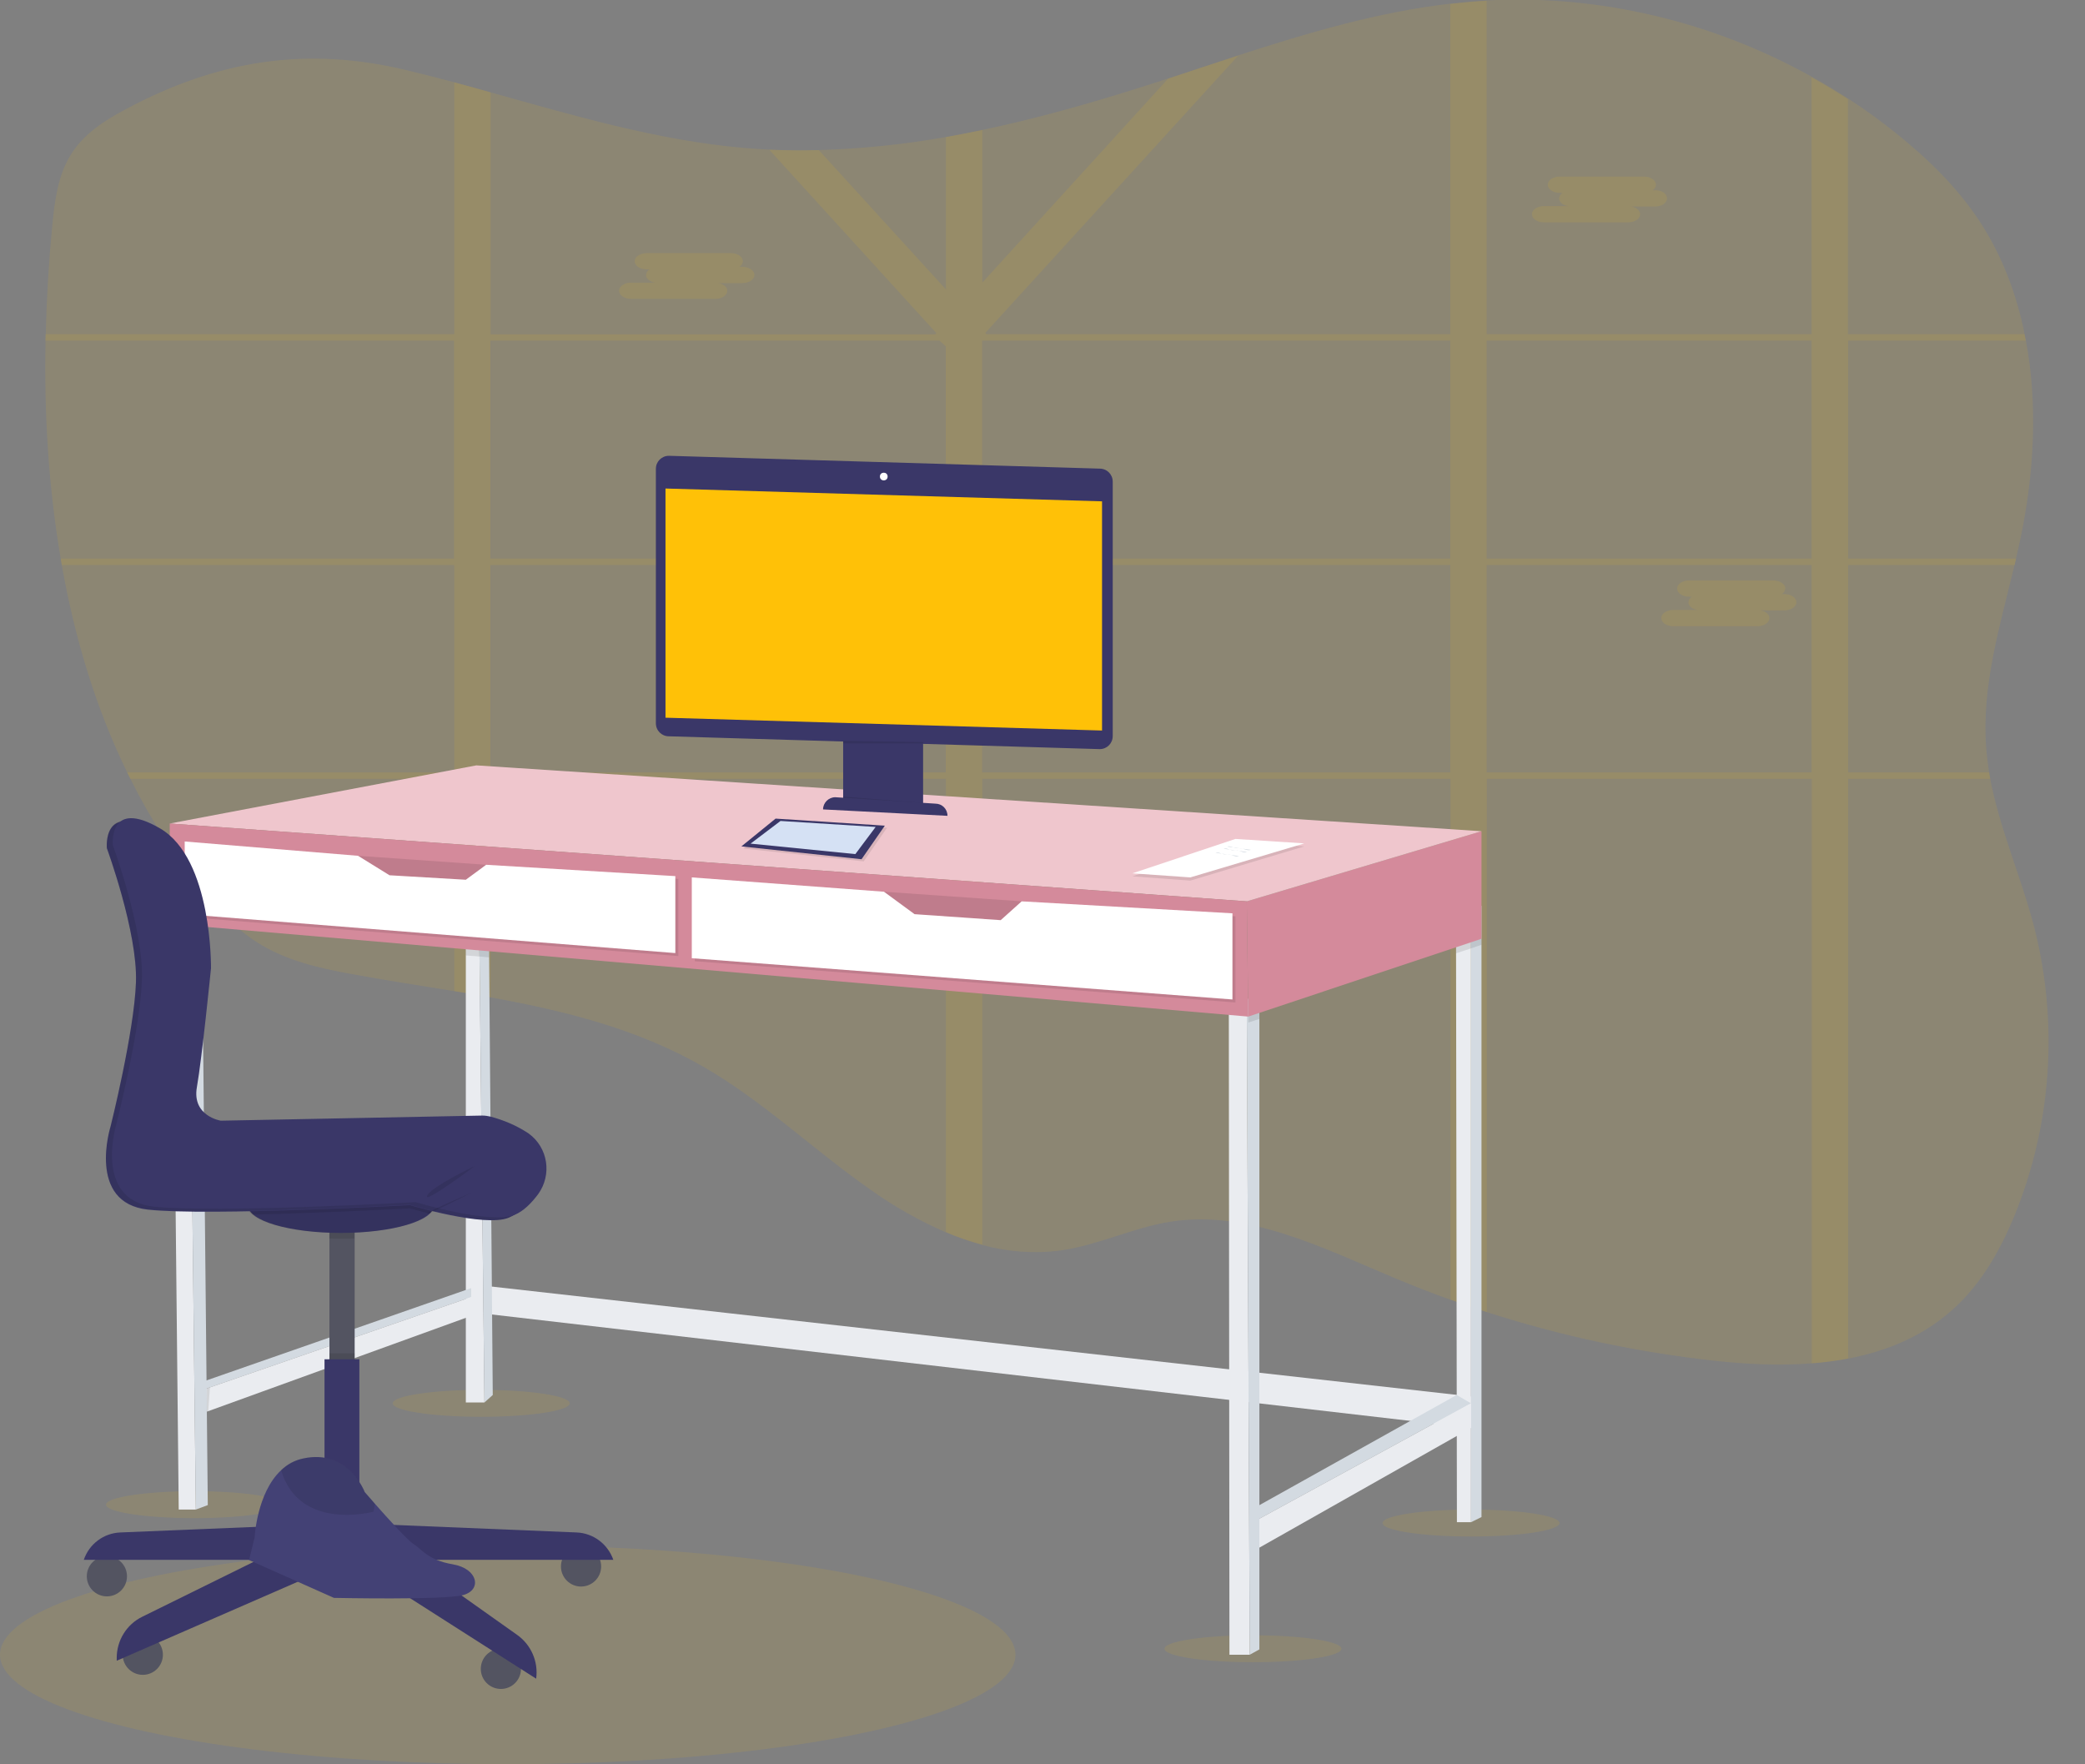 <?xml version="1.0" encoding="utf-8"?>
<!-- Generator: Adobe Illustrator 23.0.4, SVG Export Plug-In . SVG Version: 6.00 Build 0)  -->
<svg version="1.1" id="Layer_1" xmlns="http://www.w3.org/2000/svg" xmlns:xlink="http://www.w3.org/1999/xlink" x="0px" y="0px"
	 viewBox="0 0 975.3 825.2" style="enable-background:new 0 0 975.3 825.2;" xml:space="preserve">
<rect x="0" y="0" width="975.3" height="825.2" fill="#808080" stroke="none"/>
<style type="text/css">
	.st0{opacity:0.1;fill:#FFC107;enable-background:new    ;}
	.st1{fill:#EAECF0;}
	.st2{fill:#D3DAE1;}
	.st3{opacity:0.1;enable-background:new    ;}
	.st4{fill:#D48A9B;}
	.st5{fill:#EFC6CD;}
	.st6{fill:#FFFFFF;}
	.st7{fill:#535461;}
	.st8{fill:#3A3768;}
	.st9{fill:#434175;}
	.st10{fill:#FFC107;}
	.st11{fill:#D5E1F4;}
</style>
<title>work time</title>
<ellipse class="st0" cx="91" cy="703.8" rx="41.4" ry="6.3"/>
<ellipse class="st0" cx="688.1" cy="712.4" rx="41.4" ry="6.3"/>
<ellipse class="st0" cx="586.1" cy="771.2" rx="41.4" ry="6.3"/>
<ellipse class="st0" cx="225.1" cy="656.4" rx="41.4" ry="6.3"/>
<ellipse class="st0" cx="237.5" cy="774" rx="237.5" ry="51.2"/>
<path class="st0" d="M942.2,568.9c-6.4,15.5-14.8,30.3-26.6,41.6c-14.3,13.8-32.2,21.4-51.2,25c-5.6,1-11.3,1.8-17,2.2
	c-15.1,1.2-30.5,0.4-45.3-1.2c-36.3-4-72-11.6-106.7-22.8c-5.7-1.8-11.4-3.8-17-5.8c-8.5-3-16.9-6.3-25.3-9.8
	c-34-14.2-69.2-32.3-105.3-26.7c-17.5,2.7-34,11-51.6,13.5c-12.3,1.6-24.9,0.7-36.8-2.6c-5.8-1.6-11.5-3.5-17-5.9
	c-12.4-5.4-24.3-12.1-35.3-20c-26.5-18.5-50.3-41.5-78.2-57.5c-30.8-17.7-64.8-26.1-99.5-32.4c-5.6-1-11.3-2-17-2.9
	c-16-2.6-32.1-5.1-48-8c-15.3-2.8-30.8-6.3-44.1-14.8c-9.5-6-17.5-14.4-24.8-23.3C82,401.1,70.4,383.3,61,364.3c-0.5-1-1-2-1.5-3
	c-14.7-30.1-24.6-63-30.6-97c-0.2-1-0.4-2-0.5-3c-5.7-33.3-7.8-67.8-7.1-102l0.1-3c0.4-16.9,1.4-33.7,3-50.3
	c1.1-11.7,2.6-23.8,8.7-33.6c6-9.8,15.9-16.1,25.7-21.3C102,28,143.5,21.6,190.1,32.8c7.5,1.8,14.9,3.7,22.4,5.7
	c5.7,1.5,11.3,3.1,17,4.7c39.1,10.9,78.2,22.5,118.6,26c3.9,0.3,7.8,0.6,11.7,0.8c7.7,0.4,15.5,0.4,23.2,0.2
	c19.9-0.6,39.8-2.6,59.4-6.1c5.7-1,11.3-2.1,17-3.3c24.4-5.1,48.6-11.9,72.4-19.4c4.9-1.5,9.7-3.1,14.6-4.7
	c10.9-3.6,21.8-7.2,32.8-10.8c32.7-10.6,65.5-20.3,99.3-24.2c2.9-0.3,5.8-0.6,8.7-0.9c2.8-0.2,5.5-0.4,8.3-0.6
	c52.5-2.8,105.5,9.8,152,35.7c5.8,3.2,11.4,6.6,17,10.2c7.7,5,15.2,10.4,22.4,16.2c14.8,11.9,28.7,25.3,39.3,41.5
	c10.3,15.8,17,33.5,20.8,52.2c0.2,1,0.4,2,0.6,3c5.7,30.1,3.9,62.4-2.4,92.5c-0.7,3.2-1.4,6.3-2.1,9.5c-0.2,1-0.5,2-0.7,3
	c-6.8,28.5-15.6,56.9-13.3,86.1c0.3,3.7,0.8,7.3,1.3,10.9c0.2,1,0.3,2,0.5,3c4.5,23.8,14.6,46.3,20.7,69.9
	C963,478.9,959.7,526.1,942.2,568.9z"/>
<path class="st0" d="M864.4,159.3h83.2c-0.2-1-0.4-2-0.6-3h-82.6V46.4c-5.6-3.6-11.2-7-17-10.2v120.1h-152V0.4
	c-2.8,0.1-5.5,0.3-8.3,0.6s-5.8,0.5-8.7,0.9v154.4h-217l-0.5-0.6L579.2,26c-10.9,3.5-21.9,7.2-32.8,10.8l-86.9,95.4V60.8
	c-5.7,1.2-11.3,2.3-17,3.3v71.3L383,70.2c-7.7,0.2-15.5,0.1-23.2-0.2l78.2,85.8l-0.5,0.6h-208V43.2c-5.7-1.6-11.3-3.2-17-4.7v117.8
	H21.3l-0.1,3h191.2v102H28.4c0.2,1,0.3,2,0.5,3h183.6v97H59.5c0.5,1,1,2,1.5,3h151.5v99.3c5.7,0.9,11.3,1.9,17,2.9V364.3h213v212
	c5.5,2.4,11.2,4.3,17,5.9V364.3h219v243.6c5.6,2,11.3,4,17,5.8V364.3h152v273.4c5.7-0.4,11.4-1.2,17-2.2V364.3h66.5
	c-0.2-1-0.4-2-0.5-3h-66v-97h77.9c0.2-1,0.5-2,0.7-3h-78.6V159.3z M847.4,159.3v102h-152v-102H847.4z M678.4,261.3h-219v-102h219
	V261.3z M229.4,159.3h210l3,2.7v99.3h-213V159.3z M229.4,361.3v-97h213v97H229.4z M459.4,361.3v-97h219v97H459.4z M847.4,361.3h-152
	v-97h152V361.3z"/>
<path class="st0" d="M774.4,89H773c0.9-0.5,1.6-1.5,1.6-2.6l0,0c0-2.1-2.5-3.8-5.6-3.8h-39.4c-3.1,0-5.6,1.7-5.6,3.8l0,0
	c0,2.1,2.5,3.8,5.6,3.8h1.3c-0.9,0.5-1.5,1.5-1.6,2.6c0,1.8,1.8,3.2,4.3,3.6h-11.4c-3.1,0-5.6,1.7-5.6,3.8s2.5,3.8,5.6,3.8h39.4
	c3.1,0,5.6-1.7,5.6-3.8c0-1.8-1.8-3.2-4.3-3.6h11.3c3.1,0,5.6-1.7,5.6-3.8S777.5,89,774.4,89z"/>
<path class="st0" d="M347.2,124.8h-1.3c0.9-0.6,1.5-1.5,1.6-2.6l0,0c0-2.1-2.5-3.8-5.6-3.8h-39.4c-3.1,0-5.6,1.7-5.6,3.8l0,0
	c0,2.1,2.5,3.8,5.6,3.8h1.3c-0.9,0.6-1.5,1.5-1.6,2.6c0,1.8,1.8,3.2,4.3,3.6h-11.3c-3.1,0-5.6,1.7-5.6,3.8s2.5,3.8,5.6,3.8h39.4
	c3.1,0,5.6-1.7,5.6-3.8c0-1.8-1.9-3.2-4.3-3.6h11.4c3.1,0,5.6-1.7,5.6-3.8S350.3,124.8,347.2,124.8z"/>
<path class="st0" d="M834.8,277.9h-1.3c0.9-0.6,1.5-1.5,1.6-2.6l0,0c0-2.1-2.5-3.8-5.6-3.8h-39.4c-3.1,0-5.6,1.7-5.6,3.8l0,0
	c0,2.1,2.5,3.8,5.6,3.8h1.3c-0.9,0.6-1.5,1.5-1.6,2.6c0,1.8,1.8,3.2,4.3,3.6h-11.4c-3.1,0-5.6,1.7-5.6,3.8s2.5,3.8,5.6,3.8h39.4
	c3.1,0,5.6-1.7,5.6-3.8c0-1.8-1.8-3.2-4.3-3.6h11.3c3.1,0,5.6-1.7,5.6-3.8S837.9,277.9,834.8,277.9z"/>
<polygon class="st1" points="227.4,601.5 688.1,653.2 688.1,667.9 226.2,614.4 "/>
<polygon class="st1" points="226.6,656 217.9,656 217.9,439 224.2,440.9 224.3,447.4 "/>
<polygon class="st2" points="230.5,652.5 226.6,656 224.3,447.4 224.2,440.9 228.8,440.9 228.8,447.8 "/>
<polygon class="st2" points="92.8,647 220.4,602.5 220.4,606.7 92.8,650.8 "/>
<polygon class="st1" points="95.1,660.9 92.8,650.8 220.4,606.7 220.4,615.5 "/>
<polygon class="st1" points="688.1,425.1 688.1,712 681.5,712 681.1,445.9 681.1,437.4 "/>
<polygon class="st2" points="693,423.7 693,709.6 688.1,712 688.1,425.1 "/>
<polygon class="st2" points="586.1,705.7 681.4,652.5 688.1,656.4 586.1,712 "/>
<polygon class="st1" points="589.1,723.9 586.1,712 688.1,656.4 688.1,667.9 "/>
<polygon class="st1" points="574.8,471 575.1,774 584.6,774 583.2,467.5 "/>
<polygon class="st2" points="589.1,464.7 589.1,771.5 584.6,774 583.2,467.5 583.7,467.2 "/>
<polygon class="st1" points="91.6,706.1 83.6,706.1 80.8,435.1 80.8,430.4 88.5,430.4 88.5,435.7 "/>
<polygon class="st2" points="97.2,704 91.6,706.1 88.5,435.7 88.5,430.4 94.4,430.4 94.5,436.2 "/>
<polygon class="st3" points="583.7,467.2 589.1,464.7 589.1,476.6 583.9,478.3 "/>
<polygon class="st3" points="693,423.7 693,441.9 688.1,443.6 681.1,445.9 681.1,437.4 688.1,425.1 "/>
<polygon class="st4" points="693,388.8 693,439.1 583.9,475.5 583.2,421.6 "/>
<polygon class="st5" points="79.4,385.2 222.8,358 693,388.8 583.2,421.6 "/>
<polygon class="st3" points="94.4,430.4 94.5,436.2 88.5,435.7 80.8,435.1 80.8,430.4 "/>
<polygon class="st3" points="228.8,447.8 224.3,447.4 217.9,446.9 217.9,439 224.2,440.9 228.8,440.9 "/>
<polygon class="st4" points="79.4,385.2 79.4,432.1 583.9,475.5 583.2,421.6 "/>
<polygon class="st4" points="479.4,441 413.5,441 413.5,417.1 479.4,421.7 "/>
<polygon class="st3" points="479.4,441 413.5,441 413.5,417.1 479.4,421.7 "/>
<polygon class="st3" points="325,411.9 325,449.6 577.9,468.9 577.9,428.6 479.2,423 469.5,431.8 429.2,429 414.9,418.5 "/>
<polygon class="st6" points="323.6,410.4 323.6,448.2 576.5,467.5 576.5,427.2 477.9,421.6 468.1,430.4 427.8,427.6 413.5,417.1 "/>
<polygon class="st4" points="167.5,400.3 227.4,404.5 226.6,423.5 187.6,423.5 161.5,413.2 "/>
<polygon class="st3" points="167.5,400.3 227.4,404.5 226.6,423.5 187.6,423.5 161.5,413.2 "/>
<polygon class="st3" points="87.8,395 87.8,429 317.3,447.2 317.3,411.1 228.8,405.9 219.3,412.9 183.6,410.8 168.9,401.7 "/>
<polygon class="st6" points="86.4,393.6 86.4,427.6 315.9,445.8 315.9,409.8 227.4,404.5 217.9,411.5 182.2,409.4 167.5,400.3 "/>
<polygon class="st3" points="96.7,649.5 98.2,648.9 97.4,660.1 96.7,660.4 "/>
<polygon class="st3" points="577.9,393.8 610.1,395.9 556.8,411.9 529.7,409.9 "/>
<polygon class="st6" points="577.9,392.4 610.1,394.5 556.8,410.4 529.7,408.5 "/>
<path class="st2" d="M574.1,396c1.3-0.5,2.6,0.5,4,0.7c0.8,0.1,1.6,0,2.3,0.1c1.6,0.2,3.2,1.3,4.7,0.7"/>
<path class="st2" d="M572.4,397c1.3-0.5,2.6,0.5,4,0.7c0.8,0.1,1.6,0,2.3,0.1c1.6,0.2,3.1,1.3,4.6,0.7"/>
<path class="st2" d="M568.6,398.9c1.3-0.5,2.6,0.5,4,0.7c0.8,0.1,1.6,0,2.3,0.1c1.6,0.2,3.1,1.3,4.6,0.7"/>
<circle class="st7" cx="50" cy="737.3" r="9.4"/>
<circle class="st7" cx="66.8" cy="774" r="9.4"/>
<circle class="st7" cx="234.3" cy="780.6" r="9.4"/>
<circle class="st7" cx="271.8" cy="732.7" r="9.4"/>
<rect x="154.1" y="571.4" class="st7" width="11.8" height="73.5"/>
<rect x="154.1" y="633" class="st3" width="11.8" height="11.9"/>
<rect x="151.8" y="635.8" class="st8" width="16.3" height="81.5"/>
<path class="st8" d="M269.7,716.8L163,712.4v17.2h123.9C284.3,722.2,277.5,717.1,269.7,716.8z"/>
<path class="st8" d="M56.3,716.8l106.7-4.4v17.2H39.2C41.7,722.2,48.5,717.1,56.3,716.8z"/>
<path class="st8" d="M151.8,714.2l-85.2,42c-7.4,3.6-12,11.1-12,19.3v1.3l99.5-43.4l14-1l82.7,52.8l0,0c1.1-8-2.4-15.9-8.9-20.5
	l-73.8-52.3L151.8,714.2z"/>
<path class="st3" d="M165.8,571.4v7.9c-2.1,0.1-4.2,0.1-6.3,0.1c-1.9,0-3.7,0-5.5-0.1v-8H165.8z"/>
<ellipse class="st8" cx="159.5" cy="564" rx="43.4" ry="12.7"/>
<path class="st3" d="M202.5,564c-0.1,1.4-0.8,2.8-1.9,3.7c-5.4,5.2-21.9,9-41.5,9c-19.2,0-35.4-3.6-41.2-8.7c-1.3-0.9-2.1-2.4-2.2-4
	c0-7,19.4-12.7,43.4-12.7S202.5,557,202.5,564z"/>
<path class="st3" d="M202.9,564c-0.1,1.4-0.8,2.8-1.9,3.7c-5.5-1.4-9.3-2.5-9.3-2.5s-38.2,2.1-73.4,2.9c-1.3-0.9-2.1-2.4-2.2-4
	c0-7,19.4-12.7,43.4-12.7S202.9,557,202.9,564z"/>
<path class="st8" d="M50,396.8c0,0,14.4,39.2,13.6,62.6S51.7,527,51.7,527s-11.2,35.7,17.5,38.8s122.5-2.1,122.5-2.1
	s35,10.5,46.2,5.9c4.4-1.8,8.1-5.6,11.1-9.7c6.6-9.1,4.7-21.8-4.4-28.4c-0.3-0.2-0.6-0.4-0.9-0.6c-5.2-3.3-10.9-5.7-16.9-7.2
	c-1.3-0.3-2.6-0.5-3.9-0.5l-122.3,2.4c0,0-13.6-2.1-11.2-15.7c2.4-13.6,6.6-55.6,6.6-55.6s0.7-51.1-23.8-65.4S50,396.8,50,396.8z"/>
<path class="st3" d="M50,396.7c0,0,14.4,39.2,13.6,62.6s-11.9,67.5-11.9,67.5s-11.2,35.7,17.5,38.8s122.5-2.1,122.5-2.1
	s35,10.5,46.2,6c4.4-1.8,8.1-5.7,11.1-9.7c6.6-9.1,4.7-21.8-4.4-28.5c-0.3-0.2-0.6-0.4-0.9-0.6c-5.2-3.2-10.9-5.7-16.9-7.2
	c-1.3-0.3-2.6-0.5-3.9-0.5l-122.3,2.4c0,0-13.6-2.1-11.2-15.8c2.4-13.7,6.6-55.6,6.6-55.6s0.7-51.1-23.8-65.4S50,396.7,50,396.7z"/>
<path class="st8" d="M52.8,395.4c0,0,14.4,39.2,13.6,62.6c-0.7,23.4-11.9,67.5-11.9,67.5S43.4,561.3,72,564.4s122.4-2.1,122.4-2.1
	s35,10.5,46.2,6c4.4-1.8,8.1-5.7,11.1-9.7c6.6-9.1,4.7-21.8-4.4-28.4c-0.3-0.2-0.6-0.4-0.9-0.6c-5.2-3.3-10.9-5.7-16.9-7.3
	c-1.3-0.3-2.6-0.5-3.9-0.5l-122.3,2.4c0,0-13.6-2.1-11.2-15.7c2.4-13.6,6.6-55.6,6.6-55.6s0.7-51.1-23.8-65.4S52.8,395.4,52.8,395.4
	z"/>
<path class="st9" d="M116.5,729.7l39.7,17.7c0,0,51.4,1.1,60.4-1.3s7-12.4-4.8-14.4s-14.6-7.2-18.5-9.6
	c-2.6-1.6-12.1-12.1-17.9-18.7c-2.8-3.2-4.8-5.5-4.8-5.5s-7.6-20.3-28.8-15.7c-3.9,0.8-7.4,2.7-10.3,5.5
	c-11.4,10.6-12.4,31.5-12.4,31.5L116.5,729.7z"/>
<path class="st3" d="M131.5,687.6c8.4,28.9,43.2,19.5,43.2,19.5l0.7-3.7c-2.8-3.2-4.8-5.5-4.8-5.5s-7.6-20.3-28.8-15.7
	C137.9,683,134.4,684.9,131.5,687.6z"/>
<path class="st3" d="M222.1,545.4c0,0-20.5,9.7-22.3,13.9S222.1,545.4,222.1,545.4z"/>
<path class="st3" d="M220.8,557.8c0,0-18.5,7.8-21,9.8S220.8,557.8,220.8,557.8z"/>
<polygon class="st8" points="431.8,339.6 431.8,378.8 394.4,375.8 394.4,339.6 "/>
<polygon class="st3" points="431.8,375.6 431.8,378.8 394.4,375.8 394.4,372.6 "/>
<path class="st8" d="M443.2,381.6l-58.2-3l0,0c0-3.1,2.6-5.7,5.7-5.7h0l46.8,3C440.7,375.9,443.2,378.4,443.2,381.6L443.2,381.6
	L443.2,381.6z"/>
<path class="st8" d="M514.4,350.4l-201.5-6c-3.4,0-6.1-2.7-6.1-6.1c0,0,0,0,0,0v-119c0-3.4,2.7-6.1,6.1-6.1c0,0,0,0,0,0l201.5,6
	c3.4,0,6.1,2.7,6.1,6.1v119C520.5,347.7,517.8,350.4,514.4,350.4L514.4,350.4z"/>
<polygon class="st10" points="515.5,341.7 311.3,335.7 311.3,228.5 515.5,234.5 "/>
<ellipse class="st6" cx="413.4" cy="222.9" rx="1.8" ry="1.8"/>
<polygon class="st3" points="431.8,347.1 394.4,346.5 394.4,347.7 431.8,347.7 "/>
<polygon class="st3" points="363.8,383.9 414.9,387.2 404,402.9 347.8,396.9 "/>
<polygon class="st8" points="362.8,382.9 413.9,386.2 403,401.9 346.8,395.9 "/>
<polygon class="st11" points="365.1,384 409.6,386.8 400.1,399.5 351.1,394.6 "/>
</svg>
